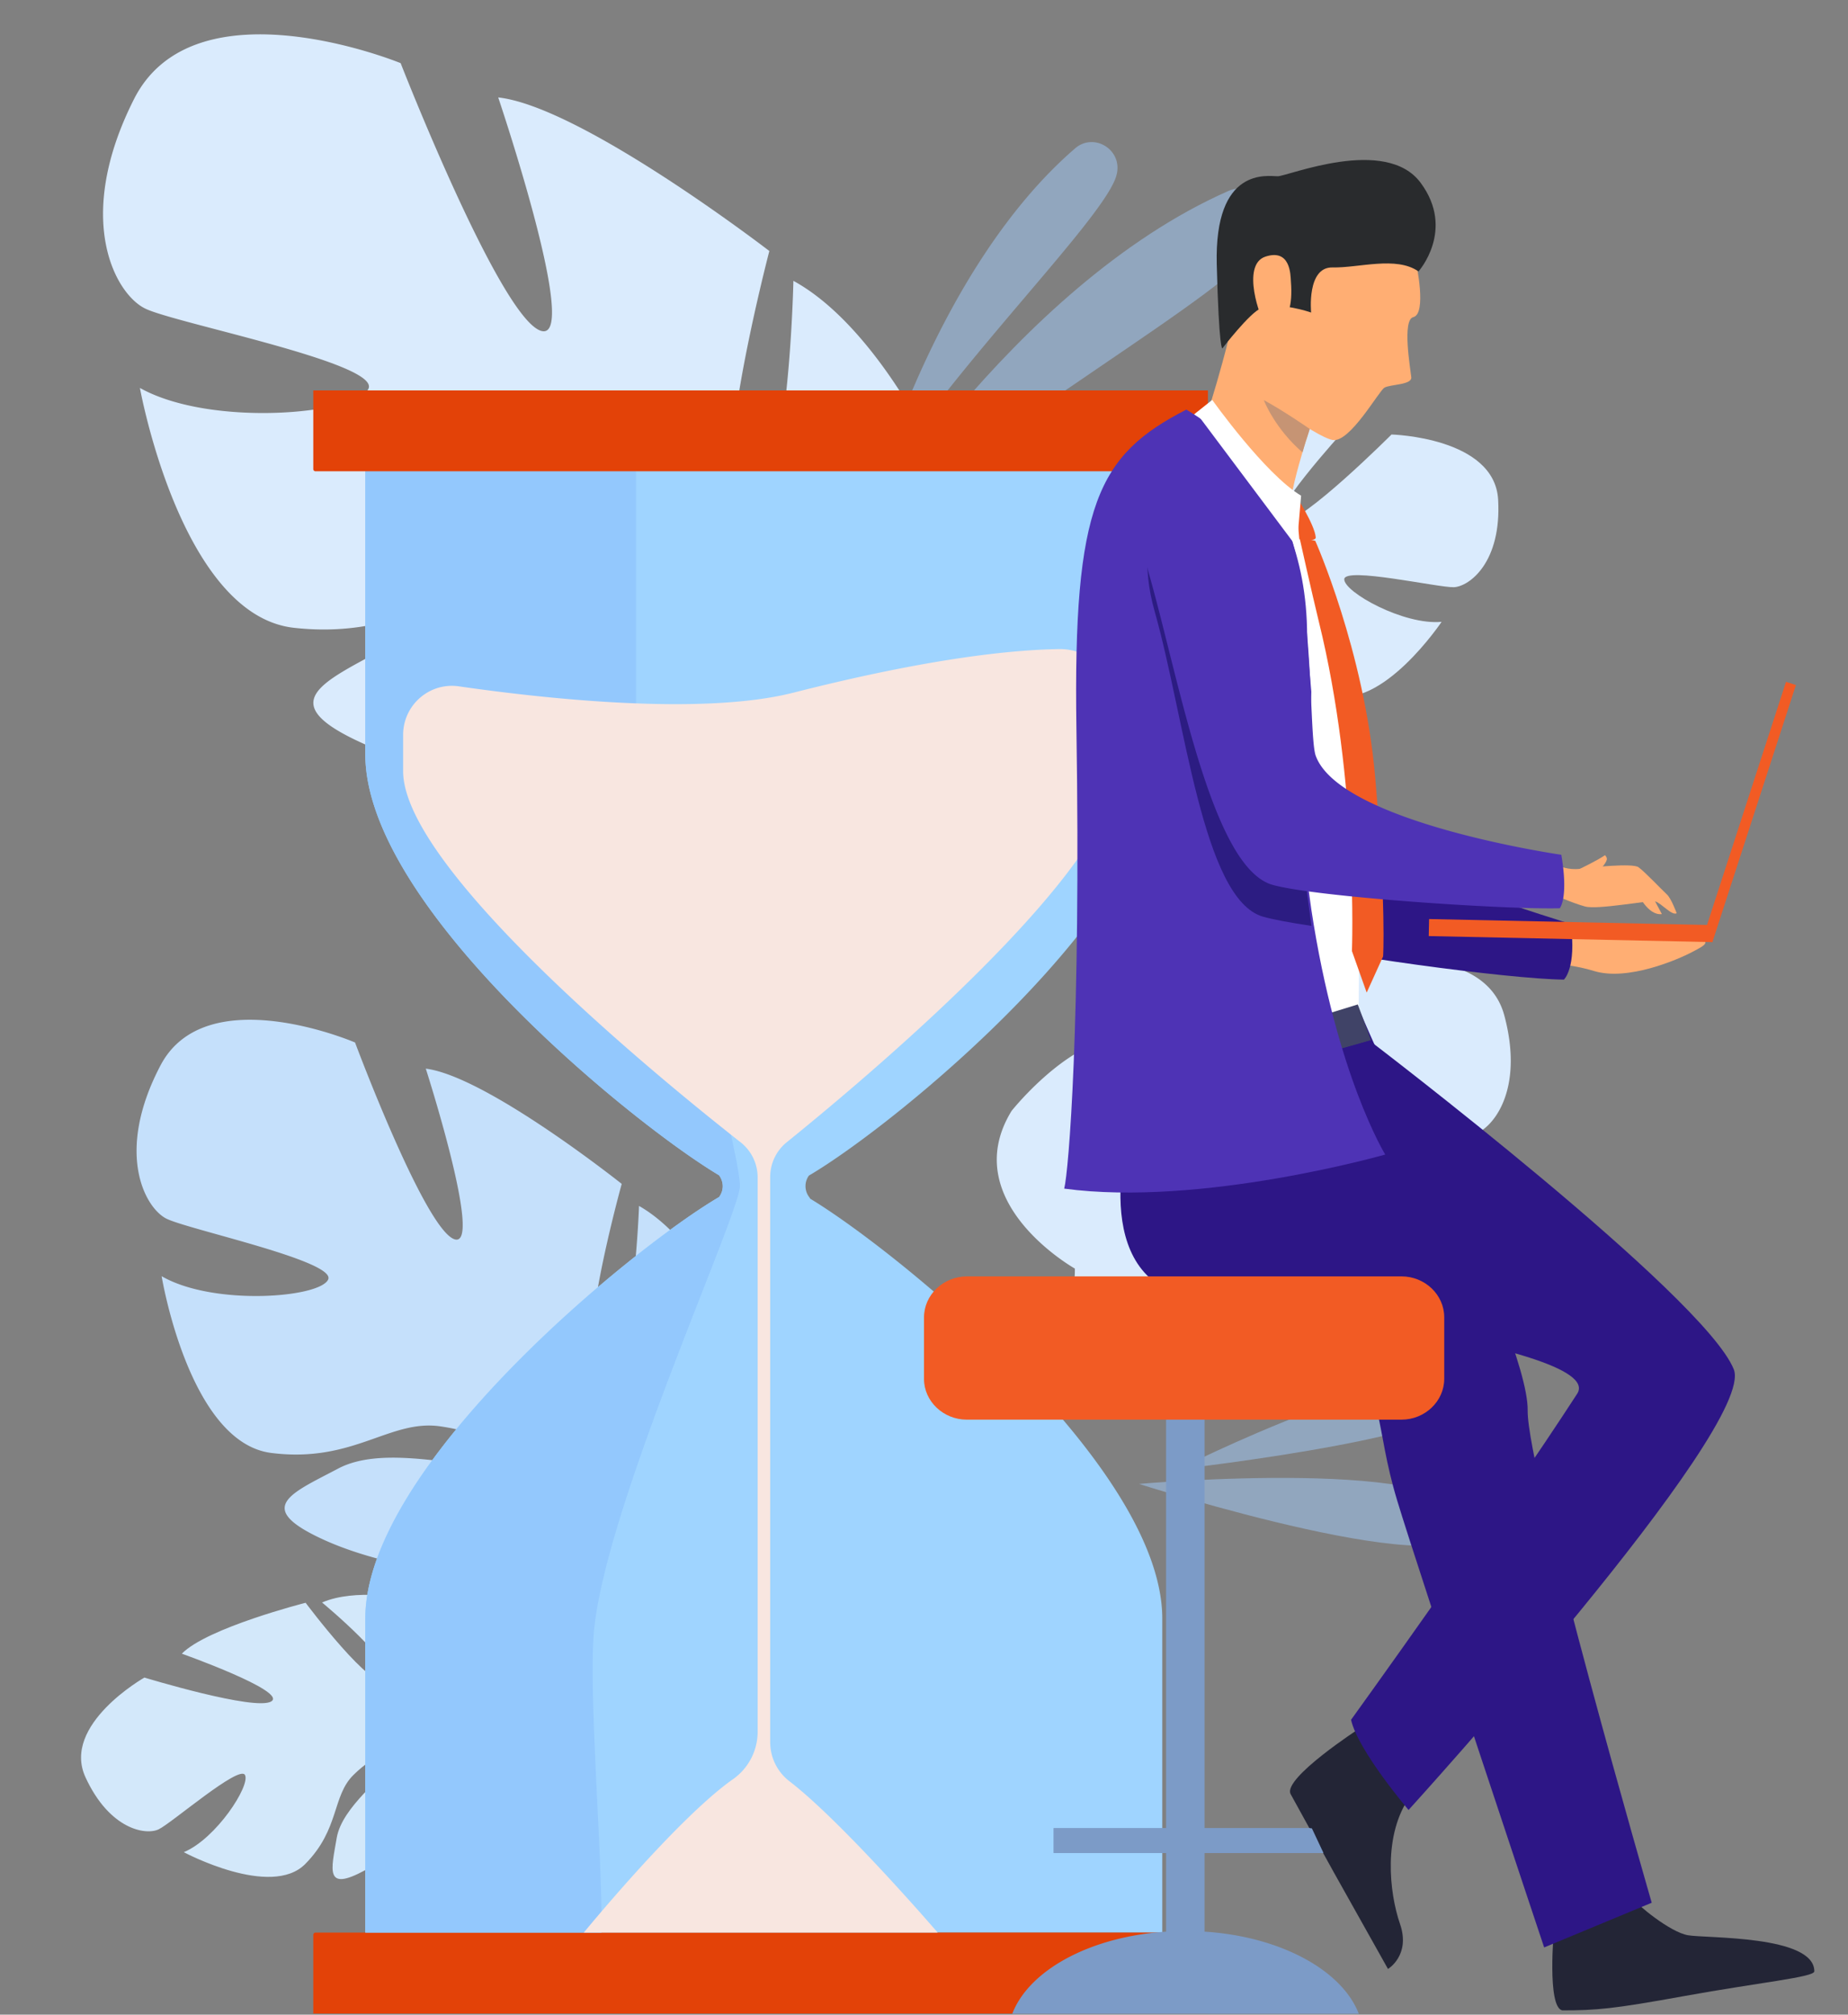 <svg width="167" height="182" fill="none" xmlns="http://www.w3.org/2000/svg"><rect width="100%" height="100%" fill="#808080" stroke="none"/><path d="M135.384 45.14c-.318-5.645-9.635-5.888-9.635-5.888s-8.058 8.06-9.876 7.906c-1.818-.153 5.555-8.238 5.555-8.238-3.369-1.06-13.004 1.316-13.004 1.316s-1.741 11.022-3.47 10.422c-1.728-.6 2.034-9.682 2.034-9.682-3.534.294-7.449 3.538-7.449 3.538-5.211 5.518 2.11 11.956 2.11 11.956s-.686 3.806-3.927 7.65c0 0-.7.69-1.513 1.942l.903.192c.127-.23.254-.447.394-.652v-.013c.089-.127.228-.306.38-.523.395-.486.662-.843.84-1.111 1.195-1.533 2.847-3.5 3.75-3.807 0 0-.077-.166-.102-.46.038.141.063.294.102.46.851 3.666 8.49 5.876 12.99 5.901 4.512.026 2.885-1.596.979-4.074-1.907-2.478-6.889-2.989-8.173-4.075-1.271-1.085.991-1.417 3.826-.587 2.834.83 3.66 4.036 8.224 5.466 4.563 1.431 9.952-6.603 9.952-6.603-3.419.32-8.808-2.682-8.796-3.845.013-1.162 8.517.767 9.915.716 1.411-.077 4.309-2.261 3.991-7.907z" fill="#DAEBFD"/><path opacity=".5" d="M79.15 44.307s5.619-20.232 18.012-30.91c1.652-1.418 4.156.038 3.788 2.184a.368.368 0 01-.026.115c-.699 3.653-14.846 17.345-21.774 28.61z" fill="#A2CDFC"/><path opacity=".5" d="M76.965 50.016s14.426-24.14 34.065-32.775c1.195-.523 2.631-.05 3.203 1.137.369.766.419 1.89-.381 3.513-2.11 4.317-24.405 16.477-36.887 28.125zm29.524 82.709s21.901-11.036 25.866-7.191c3.954 3.844-25.866 7.191-25.866 7.191zm-3.559 1.328s29.324-2.593 29.781 3.551c.458 6.131-29.781-3.551-29.781-3.551z" fill="#A2CDFC"/><path d="M12.118 8.937c5.51-10.858 24.087-3.233 24.087-3.233s8.937 22.886 12.647 24.17c3.724 1.272-3.83-21.072-3.83-21.072 7.552.83 24.502 13.873 24.502 13.873s-6.09 23.256-2.174 23.564c3.913.32 4.348-20.868 4.348-20.868 6.707 3.658 11.65 13.436 11.65 13.436 5.508 15.415-14.487 21.75-14.487 21.75s-1.934 8.1 1.123 18.499c0 0 .772 1.957 1.313 5.133l-1.956-.412a19.184 19.184 0 00-.217-1.638l.002-.012c.002-.013.002-.013-.009-.027-.076-.336-.17-.803-.297-1.38-.349-1.295-.572-2.248-.696-2.928-1.021-4.052-2.597-9.395-4.107-10.758 0 0 .287-.266.604-.81-.194.254-.393.533-.604.81-4.835 6.503-21.795 4.202-30.71.351-8.915-3.863-4.307-5.657 1.608-8.887 5.915-3.23 16.176.083 19.621-.95 3.458-1.033-.735-3.66-7.041-4.474-6.307-.814-10.702 4.776-20.934 3.64-10.22-1.134-13.917-21.667-13.917-21.667 6.47 3.607 19.68 2.355 20.66.053.981-2.302-17.447-5.895-20.16-7.215-2.707-1.28-6.523-8.089-1.026-18.948zm123.821 82.787c-1.856-6.91-13.461-4.752-13.461-4.752s-7.88 12.084-10.168 12.377c-2.288.294 4.728-11.661 4.728-11.661-4.436-.434-15.749 5.032-15.749 5.032s.712 14.101-1.576 13.82c-2.288-.293 0-12.517 0-12.517-4.296 1.29-8.3 6.335-8.3 6.335-5.02 8.2 5.72 14.242 5.72 14.242s.14 4.892-2.86 10.499c0 0-.674 1.035-1.373 2.797h1.17c.101-.319.203-.625.317-.919v-.013c.077-.179.191-.434.344-.754.355-.702.597-1.226.75-1.596 1.067-2.21 2.618-5.084 3.648-5.697 0 0-.128-.179-.255-.536.077.166.166.357.255.536 2.008 4.317 12.024 5.033 17.617 3.883 5.58-1.149 3.152-2.733.14-5.301-3.013-2.567-9.305-1.89-11.173-2.899-1.856-1.009.864-2.018 4.588-1.724 3.725.293 5.58 4.023 11.605 4.611 6.013.574 10.601-10.793 10.601-10.793-4.156 1.29-11.605-1.009-11.884-2.453-.293-1.443 10.74-1.29 12.456-1.724 1.716-.434 4.716-3.883 2.86-10.793z" fill="#DAEBFD"/><path d="M14.505 96.245c4.131-7.855 17.58-2.069 17.58-2.069s6.266 16.783 8.96 17.767c2.695.971-2.567-15.404-2.567-15.404 5.491.69 17.706 10.41 17.706 10.41s-4.69 16.873-1.83 17.154c2.847.281 3.394-15.162 3.394-15.162 4.855 2.747 8.338 9.938 8.338 9.938 3.852 11.304-10.791 15.685-10.791 15.685s-1.5 5.888.622 13.5c0 0 .547 1.444.903 3.756l-1.424-.32a11.712 11.712 0 00-.14-1.188v-.025c-.05-.243-.114-.588-.203-1.009a31.051 31.051 0 01-.483-2.146c-.699-2.963-1.792-6.872-2.873-7.894 0 0 .204-.191.445-.587-.14.191-.292.383-.445.587-3.597 4.675-15.926 2.81-22.383-.114-6.445-2.925-3.076-4.177 1.258-6.464 4.334-2.286 11.783.256 14.312-.459 2.53-.716-.495-2.67-5.084-3.347-4.589-.664-7.855 3.347-15.291 2.401-7.436-.945-9.902-15.966-9.902-15.966 4.678 2.708 14.313 1.955 15.05.294.737-1.66-12.648-4.509-14.618-5.492-1.957-.984-4.665-5.991-.534-13.846z" fill="#C5E0FB"/><path d="M7.724 160.552c-2.186-4.751 5.326-9.005 5.326-9.005s10.067 3.066 11.478 2.146c1.424-.92-8.097-4.304-8.097-4.304 2.288-2.338 11.186-4.599 11.186-4.599s6.177 8.252 7.334 7c1.157-1.239-5.847-7.025-5.847-7.025 3.013-1.303 7.614-.371 7.614-.371 6.635 2.236 3.445 10.691 3.445 10.691s2.199 2.81 6.508 4.547c0 0 .864.256 2.071.92l-.66.549c-.204-.127-.407-.255-.61-.357h-.013c-.128-.064-.318-.154-.547-.269-.534-.23-.902-.408-1.17-.536-1.626-.728-3.838-1.622-4.702-1.469 0 0-.013-.166-.115-.421.038.127.077.268.115.421.89 3.372-4.398 8.494-8.06 10.487-3.672 1.992-3.037-.052-2.554-2.913.483-2.861 4.334-5.454 4.906-6.897.572-1.443-1.423-.728-3.38 1.188-1.958 1.916-1.246 4.892-4.36 8.047-3.102 3.155-10.983-1.06-10.983-1.06 2.936-1.227 6.038-6.029 5.53-6.974-.509-.946-6.623 4.342-7.792 4.904-1.144.562-4.436.051-6.623-4.7z" fill="#D3E8FA"/><path d="M73.099 106.2a1.627 1.627 0 00.022 1.935c.046.058.07.104.092.15 7.958 4.805 31.819 24.231 31.819 37.931v28.367h-72.02v-28.379c0-13.78 24.183-33.517 31.968-38.069.253-.345.333-.691.333-.979 0-.588-.333-.991-.333-.991-7.797-4.643-31.967-24.242-31.967-38.023V39.775h72.008v28.379c0 13.769-24.103 33.46-31.922 38.046z" fill="#9FD4FF"/><path d="M109.159 181.9H28.311v-7.109c0-.115.092-.208.206-.208h80.459c.103 0 .195.093.195.196v7.121h-.012z" fill="#E34208"/><path d="M53.629 147.967c-.367 6.349.837 20.049.722 26.628H33.013v-28.379c0-13.78 24.182-33.518 31.967-38.069a1.64 1.64 0 00.333-.979c0-.588-.333-.991-.333-.991-7.797-4.644-31.967-24.243-31.967-38.023V39.775h14.275l10.194 2.8v22.433s-1.01 6.464 1.513 12.813c2.523 6.349 7.946 26.708 7.866 29.358-.08 2.65-12.602 29.9-13.232 40.788z" fill="#93C8FD"/><path d="M95.698 58.637c-4.369.069-11.868.852-24.01 3.94-8.313 2.109-22.646.519-30.225-.576-2.66-.38-5.034 1.694-5.034 4.39v3.272c0 9.01 24.125 28.53 30.5 33.53a4.03 4.03 0 011.537 3.157v50.098a5.238 5.238 0 01-2.236 4.286c-5.023 3.526-13.473 13.85-13.473 13.85h31.98s-8.578-9.967-13.393-13.666a4.454 4.454 0 01-1.743-3.537v-51.054a4.03 4.03 0 011.502-3.146c6.237-5.035 29.846-24.622 29.846-33.621v-5.715c0-2.915-2.373-5.254-5.251-5.208z" fill="#F8E6E0"/><path d="M108.953 42.575H28.506a.202.202 0 01-.195-.196v-7.11h80.849v7.11c0 .115-.092.196-.207.196z" fill="#E34208"/><path d="M138.921 83.481s3.53.398 6.263.235c3.421-.199 7.621-.29 8.418.616.778.905.778.905-.743 1.701-1.176.616-5.738 2.625-8.815 1.684-3.078-.96-7.006-.76-7.006-.76l1.883-3.476z" fill="#FFAE73"/><path d="M101.25 49.883s6.571 32.566 14.391 35.046c3.856 1.231 20.746 3.53 25.688 3.566 0 0 1.158-1.05.615-5.032 0 0-17.867-5.377-20.546-8.725-4.001-4.979 1.032-21.361-3.892-25.96-4.924-4.597-12.853-6.226-16.256 1.105z" fill="#2D1686"/><path d="M122.85 156.146s-6.898 4.465-6.229 5.908c.095.192 3.898 7.062 3.898 7.062l4.911 8.756s2.063-1.232 1.089-4.061c-.975-2.809-1.567-8.12.936-11.565 2.637-3.617-4.605-6.1-4.605-6.1z" fill="#232536"/><path d="M161.398 61.594l-7.552 23.24.896.291 7.551-23.24-.895-.291z" fill="#F25B24"/><path d="M129.145 83.024l-.033 1.538 25.628.547.033-1.538-25.628-.547z" fill="#F25B24"/><path d="M140.431 174.269s3.385-1.367 4.761-1.941c1.394-.59 1.575-1.805 2.172-.995.615.793 3.584 3.222 5.177 3.492 1.575.287 11.416-.022 11.416 3.26 0 .53-4.963 1.003-11.783 2.239-6.384 1.156-7.895 1.289-11.001 1.289-1.394-.321-.742-7.344-.742-7.344z" fill="#232536"/><path d="M138.052 127.415c.054-3.548-4.163-13.486-7.313-19.478-4.942-9.594-8.056-17.07-8.056-17.07s-21.632 1.502-21.523 4.435c.217 5.557 5.195 10.499 7.367 12.907l4.635 4.489s4.579 4.544 7.856 8.436c4.381 5.213 3.113 7.367 5.25 14.445 1.918 6.354 13.274 40.347 13.274 40.347l9.721-4.036s-11.283-38.972-11.211-44.475z" fill="#2D1686"/><path d="M114.99 40.94s4.887 10.3 5.376 15.26c.489 4.96 2.227 15.478 2.408 18.266.181 2.788 0 16.51 0 16.51l-24.837 10.553s4.363-8.037 3.621-17.487c-.742-9.45-2.154-16.473-1.991-21.922.561-18.609 8.544-24.854 8.544-24.854l6.879 3.675z" fill="#fff"/><path d="M127.969 23.744s.996 4.598-.253 4.905c-1.032.254-.254 4.707-.181 5.43.072.707-1.919.634-2.426.942-.507.29-3.132 5.014-4.688 4.725-1.557-.29-7.712-4.652-8.997-7.114-1.304-2.48-.29-11.658 2.027-14.97 2.299-3.35 12.744-1.974 14.518 6.082z" fill="#FFAE73"/><path d="M118.9 37.103s-.163.489-.416 1.23c-.109.309-.218.689-.344 1.069-.091.308-.2.615-.29.941-.616 2.064-1.285 4.562-1.303 5.757-.037 2.262-7.404-8.889-7.404-8.889s2.317-6.914 3.656-14.97c1.322-8.037 6.101 14.862 6.101 14.862z" fill="#FFAE73"/><path d="M128.186 24.522s3.349-3.747.2-8.001c-3.15-4.272-12.02-.598-12.925-.598-.887 0-5.739-.923-5.504 7.984.2 7.838.507 7.566.507 7.566s2.48-3.24 3.512-3.638c1.611-.616 4.508.398 4.508.398s-.417-4.127 1.937-4.073c2.353.054 5.756-1.05 7.765.362z" fill="#292B2D"/><path d="M116.655 25.39c-.036-.56-.036-2.95-2.299-2.208s-.398 5.775-.09 5.92c.307.145 2.769 1.05 2.389-3.711z" fill="#FFAE73"/><path d="M123.899 93.97l-1.198-3.23-22.754 6.987v3.114l23.952-6.871z" fill="#404367"/><path d="M118.357 38.75s-.145.525-.38 1.195c-.091.272-.163.58-.272.923-2.498-2.154-3.475-4.652-3.494-4.724 1.919 1.05 4.146 2.606 4.146 2.606z" fill="#C69474"/><path d="M117.054 44.688s1.755 2.697 1.846 3.856c.036.434-1.484.163-1.484.163l-.362-4.02z" fill="#F25B24"/><path d="M123.767 94.012s30.251 23.031 32.912 29.692c2.082 5.214-29.391 39.804-29.391 39.804s-4.562-5.34-5.196-8.146c0 0 13.154-18.226 20.431-29.449 2.951-4.544-35.408-8.563-37.146-9.45-7.186-3.692-2.805-16.527-2.805-16.527l21.195-5.924z" fill="#2D1686"/><path d="M125.181 104.298s-16.611 4.744-29.011 3.079c.398-1.503 1.52-14.898 1.104-41.545-.308-20.274 1.936-24.74 9.937-28.83.199.199 10.892 5.555 10.911 20.435 0 .887.38 5.054.38 5.054s-.181 5.723-.38 6.591c-.815 3.802.488 1.112 0 4.823-.181 1.321-.308 2.77-.163 4.055.163 1.466.344 2.86.543 4.2 2.281 15.024 6.679 22.138 6.679 22.138z" fill="#4E33B5"/><path d="M105.432 178.246h3.367c.036 0 .054-.036.054-.054v-55.9c0-.036-.036-.054-.054-.054h-3.367c-.036 0-.055.036-.055.054v55.882c0 .054.019.072.055.072z" fill="#7C9BC7"/><path d="M91.475 181.921c1.647-4.29 8.02-7.476 15.659-7.476 7.621 0 14.011 3.204 15.658 7.476H91.475zm3.765-14.518h24.312a.039.039 0 00.036-.036l-1.032-2.191c0-.018-.453-.036 0-.036H95.24a.039.039 0 00-.036.036v2.191c0 .018.018.036.036.036z" fill="#7C9BC7"/><path d="M87.364 128.248h39.285c2.122 0 3.864-1.666 3.864-3.693v-5.557c0-2.028-1.742-3.693-3.864-3.693H87.364c-2.121.018-3.864 1.665-3.864 3.711v5.557c0 2.009 1.743 3.675 3.864 3.675zm31.495-79.39s4.424 9.927 5.413 21.344c1.013 11.843.716 16.197.716 16.197l-1.483 3.27-1.334-3.754s.593-15.249-2.991-29.762c-.642-2.632-1.754-7.624-1.754-7.624l1.433.328z" fill="#F25B24"/><path d="M118.52 83.644c-1.937-.29-3.494-.58-4.381-.833-5.467-1.557-7.042-17.885-9.793-27.57-2.372-8.363 1.919-13.92 8.508-8.272.054.036.108.09.163.127 2.679 2.353 3.638 8.743 4.109 14.554-.254.85-.561 1.701-.76 2.57-.815 3.802 2.262 7.476 1.774 11.187-.181 1.322-.308 2.77-.163 4.055.163 1.448.344 2.842.543 4.182z" fill="#2C1C82"/><path d="M140.876 78.213s.833.416 1.919.272c1.068-.145 4.724-.525 5.268-.145.543.38 2.172 2.1 2.57 2.462.398.362.887 1.701.887 1.701-.452.236-1.394-.923-1.937-1.068-.543-.145-5.177.779-6.354.453-1.194-.326-2.95-1.123-2.95-1.123l.597-2.552z" fill="#FFAE73"/><path d="M147.99 80.62c-.018.073.923 2.119 2.191 1.956l-.833-1.557-1.358-.398zm-5.213-2.135s1.665-.797 2.262-1.231c0 0 .218.199.163.416-.09.362-.651.923-.651.923l-1.774-.108z" fill="#FFAE73"/><path d="M113.868 43.439c-6.608-5.648-12.4.145-10.011 8.49 2.752 9.684 5.666 26.447 11.133 28.004 3.892 1.104 21.017 2.245 25.959 2.118 0 0 .814-.887.144-4.833 0 0-19.985-2.879-22.193-8.943-.778-2.154.199-20.256-4.87-24.691a1.312 1.312 0 01-.162-.145z" fill="#4E33B5"/><path d="M109.548 36.126s4.762 6.706 8.031 8.653l-.397 4.63-9.089-12.126 1.455-1.157z" fill="#fff"/></svg>